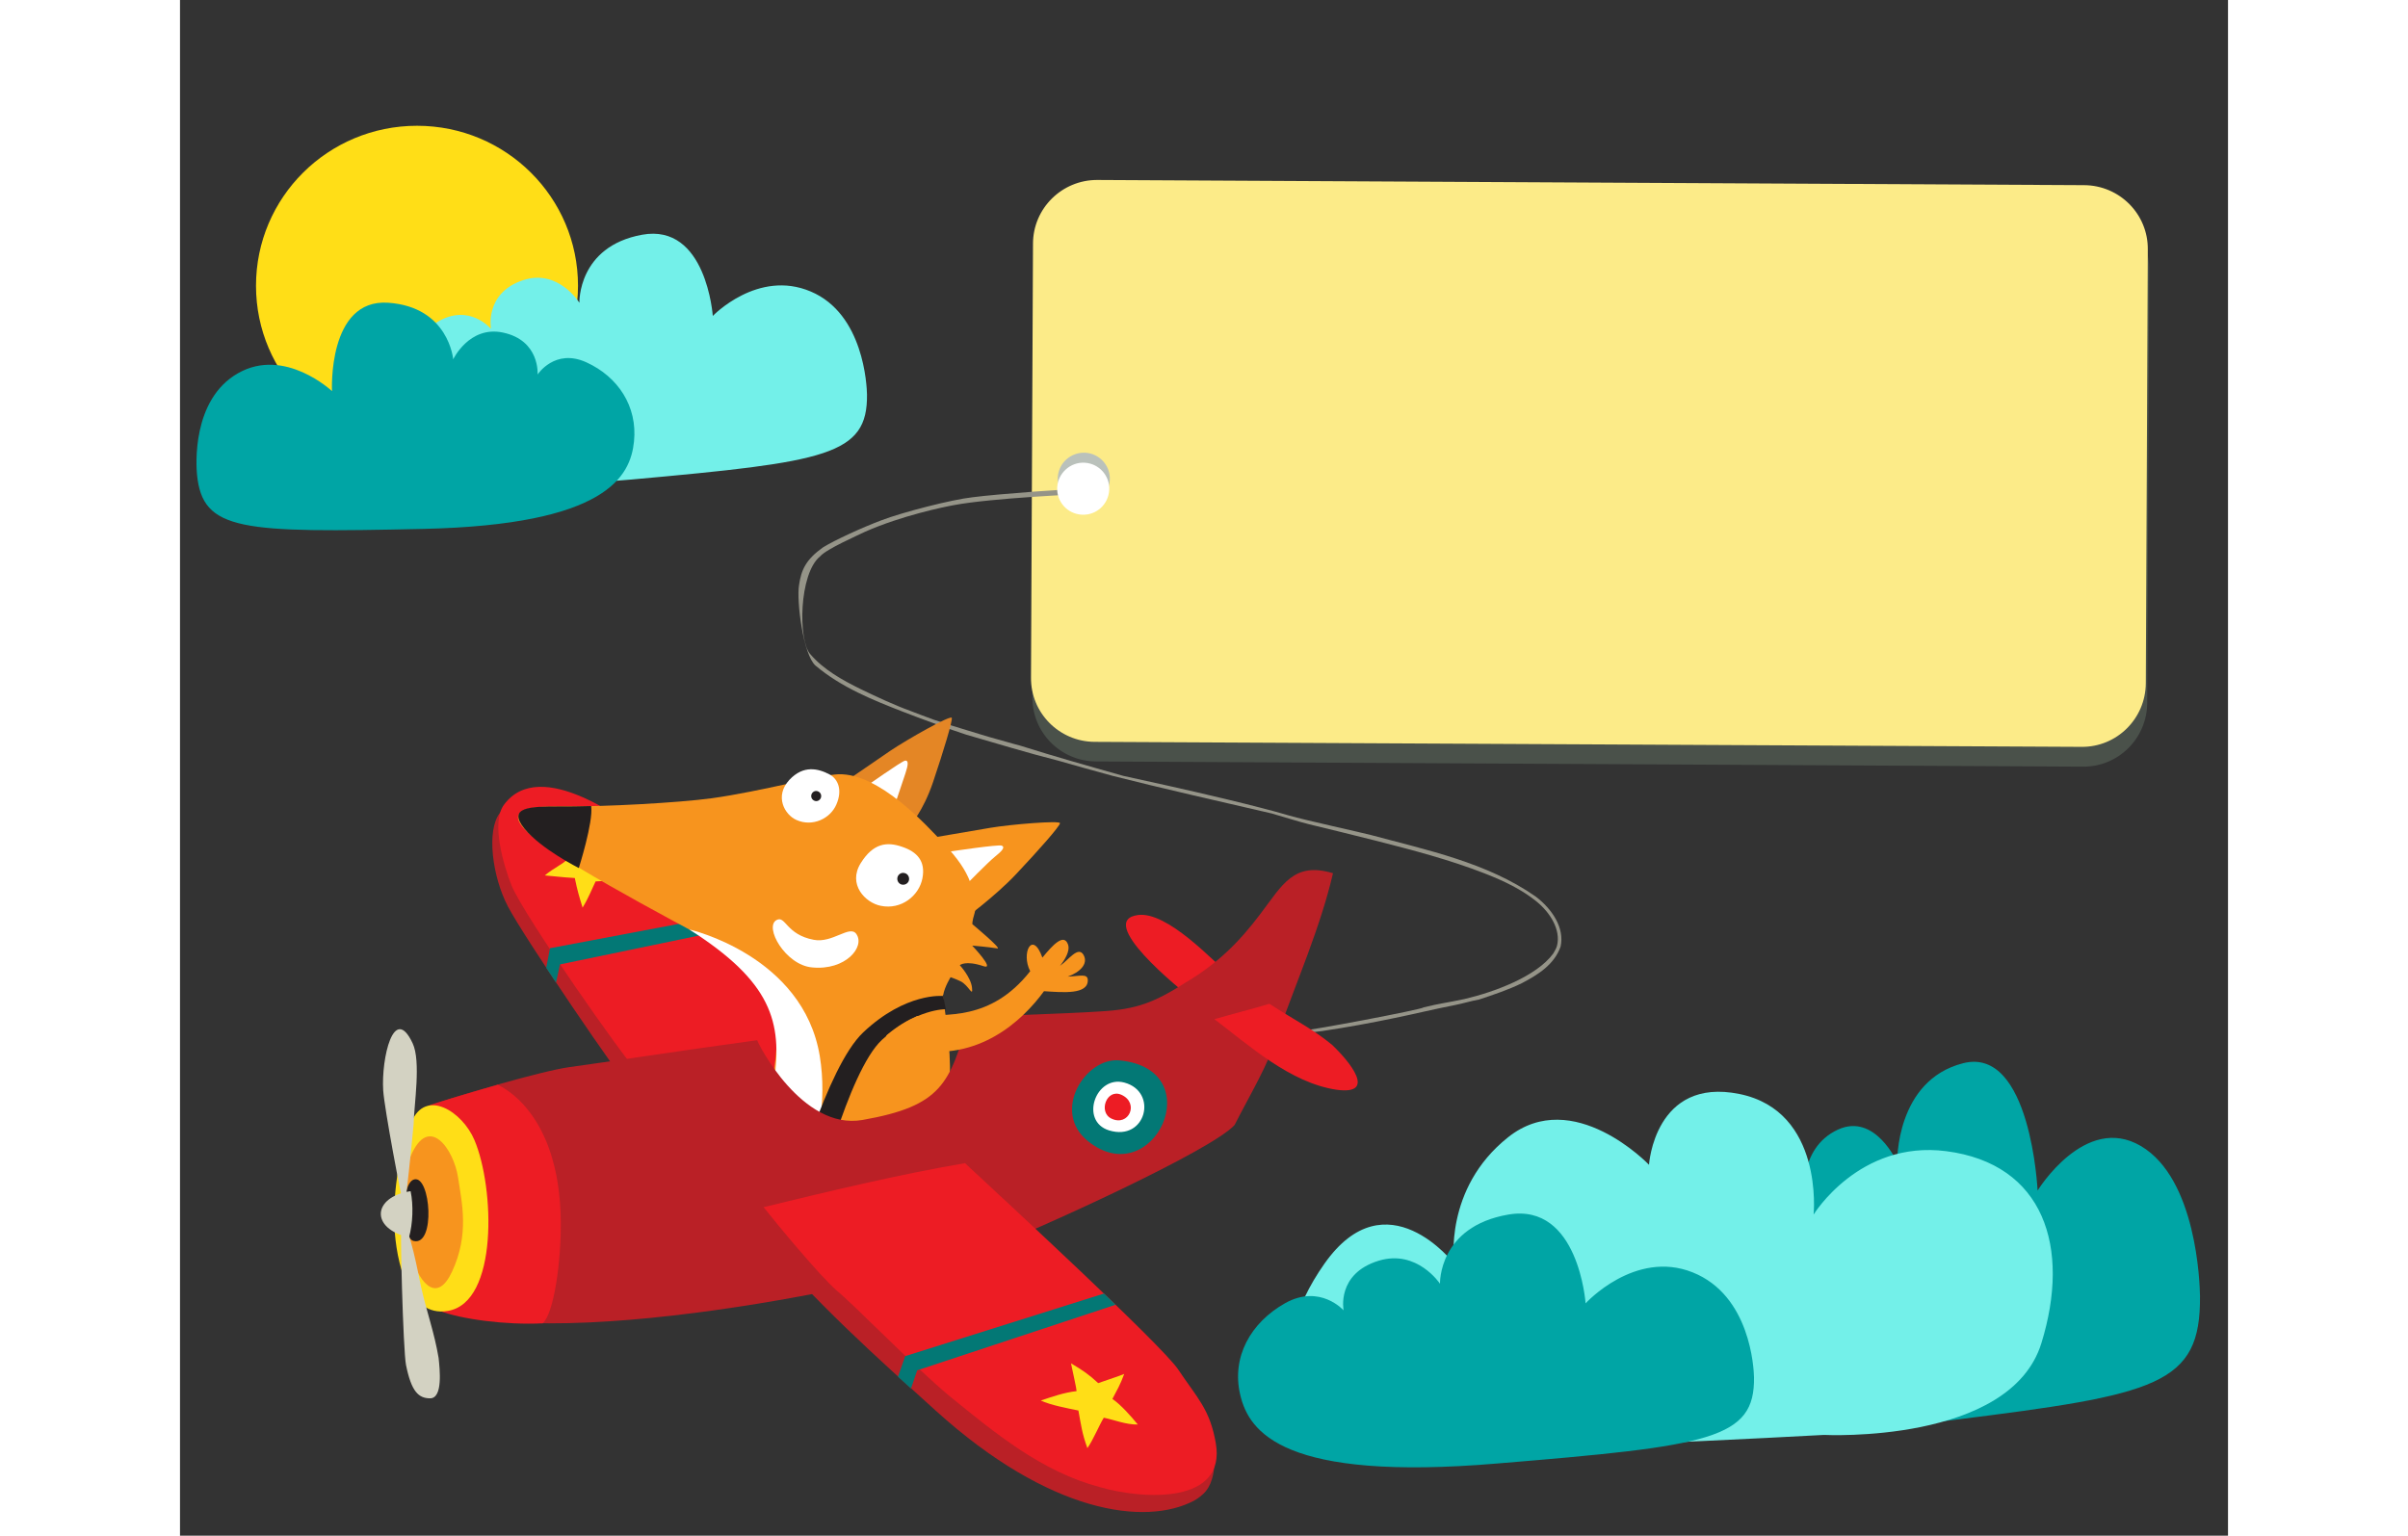 <?xml version="1.0" encoding="utf-8"?>
<!-- Generator: Adobe Illustrator 26.2.1, SVG Export Plug-In . SVG Version: 6.00 Build 0)  -->
<svg version="1.1" id="Capa_1" xmlns="http://www.w3.org/2000/svg" xmlns:xlink="http://www.w3.org/1999/xlink" x="0px" y="0px"
	width="1204px" height="768px"	 viewBox="0 0 1024 768" style="enable-background:new 0 0 1024 768;" xml:space="preserve">
<rect x="0" y="0" width="1024" height="768" fill="#333333" stroke="none"/>
<style type="text/css">
	.st0{fill:none;}
	.st1{fill:#FFDE17;}
	.st2{fill:#73F0E9;}
	.st3{opacity:0.45;}
	.st4{clip-path:url(#SVGID_00000038398600979509899640000005029421910597109946_);fill:#657567;}
	.st5{fill:#FCEB88;}
	.st6{fill:#959488;}
	.st7{fill:#E48625;}
	.st8{fill:#FFFFFF;}
	.st9{fill:#F7941E;}
	.st10{fill:#BA2026;}
	.st11{fill:#ED1C24;}
	.st12{fill:#037875;}
	.st13{fill:#231F20;}
	.st14{fill:#D3D2C2;}
	.st15{fill:#00A5A5;}
	.st16{fill:#BAC1BB;}
</style>
<rect x="32" class="st0" width="1024" height="768"/>
<rect x="32" class="st0" width="1024" height="768"/>
<path class="st1" d="M38,142.9c0,44.2,36,80,80.5,80c44.5,0,80.5-35.8,80.5-80s-36-80-80.5-80C74,62.9,38,98.7,38,142.9"/>
<rect x="32" class="st0" width="1024" height="768"/>
<path class="st2" d="M343.5,197.2c-0.1-4.3-1.6-40.2-28.1-51.4c-26.5-11.3-49,12.2-49,12.2s-3.2-46.5-35.4-40.6
	c-32.2,5.9-31.3,34-31.3,34s-10.6-17.1-28.1-11.3c-19.5,6.4-16.1,24.4-16.1,24.4s-10.8-13.1-26.8-3.5c-16,9.6-24.7,26.5-20.6,45
	c4,18.5,19.9,42.6,117.7,33.8C323.4,231,343.9,227.7,343.5,197.2"/>
<rect x="32" class="st0" width="1024" height="768"/>
<rect x="32" class="st0" width="1024" height="768"/>
<g>
	<g class="st3">
		<g>
			<g>
				<defs>
					<rect id="SVGID_1_" x="426.2" y="99.9" width="558.5" height="283.6"/>
				</defs>
				<clipPath id="SVGID_00000160900020525273273740000005172054333624483719_">
					<use xlink:href="#SVGID_1_"  style="overflow:visible;"/>
				</clipPath>
				<path style="clip-path:url(#SVGID_00000160900020525273273740000005172054333624483719_);fill:#657567;" d="M459.4,99.9
					l493.4,2.6c17.7,0.1,32,14.5,31.8,32.2l-1,216.9c-0.1,17.7-14.5,32-32.2,31.8l-493.4-2.6c-17.7-0.1-32-14.5-31.8-32.2l1-216.9
					C427.3,114,441.7,99.8,459.4,99.9"/>
			</g>
		</g>
	</g>
	<path class="st5" d="M458.7,90l493.4,2.6c17.7,0.1,32,14.5,31.8,32.2l-1,216.9c-0.1,17.7-14.5,32-32.2,31.8L457.3,371
		c-17.7-0.1-32-14.5-31.8-32.2l1-216.9C426.5,104.2,441,89.9,458.7,90"/>
</g>
<rect x="32" class="st0" width="1024" height="768"/>
<path class="st6" d="M452.5,244.4c0.7,0-1.7,2.7-1.7,2.7s-44.6,1.9-63.8,5.5c-5,0.9-26,5.2-44.4,13.3c-3.2,1.6-19.3,8.6-22.5,12.3
	c-10.7,8.6-11.1,42.4-4.9,49c6.5,7.6,15.9,12.9,25.3,17.5c7.9,3.8,16.6,7.9,24.9,10.9c0,0,8.8,3.4,11.7,4.4
	c8.1,2.7,10.5,3.4,16.4,5.2c4.4,1.3,9.9,3.1,14.4,4.3c4.2,1.1,7.5,2.2,11.9,3.3c17.1,5.4,34.4,10.3,51.8,15.2l22.7,5
	c16.1,3.6,44.2,10.1,60.1,14.8c8.6,2.5,36.2,8.5,41.1,9.8c28.2,7.6,57.9,13.7,82.4,30.8c8,6.1,14.5,15.5,12.4,25
	c-3.2,9-11.2,14-19.4,18.3c-6.5,3.2-14.5,5.9-21.5,8.2c-3.6,0.6-8.2,2-11.8,2.7c-10.3,2-20,4.4-30.3,6.5c-11.9,2.5-24,4.7-36.1,6.5
	c-0.5,0.1-8.8,1-8.8,1.3l0.4-1.8c0.2,0.7,58.5-10.3,59-11.3c8.4-2.1,10.7-2.1,20.5-4.2c14.9-3.5,35.8-11.2,44.3-22.7
	c0.7-1.2,1.5-2.5,1.9-3.9c2-7.9-3.3-16.6-10.4-22.3c-7.3-5.9-16.1-10.1-25-13.6c-18-7.1-36.9-12-55.7-16.8
	c-8.2-2.1-24.7-6.1-32.9-8.1c-3.8-0.9-13.5-3.9-18.7-5.4c-22.5-5.2-57.2-13.1-79.5-18.8c-9.1-2.5-18.2-5-27.2-7.6
	c-15.5-3.9-30.7-8.6-46-13c-5.8-1.9-11.6-3.9-17.3-6.1c-4.7-1.7-9.3-3.4-13.9-5.2c-15.5-6-31.3-12.4-44.1-23.2
	c-6.2-5.3-9.6-32.4-8.3-40.2c1.1-7.7,3.4-12.8,11.9-18.9c5.9-3.7,20.2-10.2,29.3-13.6c10.4-4,35.3-10.4,45.4-11.5
	C407.8,247.1,448.8,244.1,452.5,244.4"/>
<rect x="32" class="st0" width="1024" height="768"/>
<path class="st7" d="M331.1,391.9c0,0,15.8-10.7,24-16.4c8.3-5.6,30.3-18.1,30.8-16.5c0.4,1.5-4,16.2-9.4,32.2
	c-5,14.8-11.8,22.1-11.8,22.1L331.1,391.9z"/>
<rect x="32" class="st0" width="1024" height="768"/>
<path class="st8" d="M362.5,380.4c1.9-0.3,1.6,2.2,0.2,6.4c-1.4,4.2-5.2,15.5-5.2,15.5l-14.6-9C342.9,393.4,360.6,380.8,362.5,380.4
	"/>
<rect x="32" class="st0" width="1024" height="768"/>
<path class="st9" d="M376.4,418.9c0,0,18.8-3.2,28.7-4.9c9.9-1.7,35.1-3.8,34.9-2.3c-0.2,1.6-10.3,13.1-21.9,25.4
	c-10.7,11.4-26.8,23.1-26.8,23.1L376.4,418.9z"/>
<rect x="32" class="st0" width="1024" height="768"/>
<path class="st8" d="M410.9,422.9c1.8,0.8,0.1,2.7-3.4,5.5c-3.5,2.8-15.2,14.8-15.2,14.8l-7-17.4
	C385.3,425.8,409.2,422.2,410.9,422.9"/>
<rect x="32" class="st0" width="1024" height="768"/>
<path class="st10" d="M226,545.3c-4.5-3.8-54.1-76.7-62-91.9c-7.8-14.8-10.9-38-4.1-46.8c18.1-24.2,61.6,14,76.1,26.5
	c14,11.7,24.7,26.8,37.8,39.7c12.6,12.1,25.6,25.6,37.3,39c6.1,7,15.4,15.3,17.1,24.9c-20.4,6.5-39,6-59.3,4.5
	C253.7,539.9,240.6,541.2,226,545.3"/>
<rect x="32" class="st0" width="1024" height="768"/>
<path class="st11" d="M227.8,534.8c-4.5-3.8-55.4-76.1-62-91.9c-3.7-9.3-10.6-31.7-3.7-40.6c18.1-24.2,61.2,7.8,75.8,20.2
	c14,11.7,63.4,65.4,75.1,78.7c6.1,7,27.6,35.8,34.6,49.2c-20.4,6.5-37.7,25.5-58.1,24C274.3,573.2,242.1,551.6,227.8,534.8"/>
<rect x="32" class="st0" width="1024" height="768"/>
<path class="st1" d="M194,429.5c0.1-4.3-0.8-9.9-0.8-13.6c2.6,2.3,7.4,6.4,10.1,8.8c4.3-2,7.9-4.6,11.8-6.6
	c-0.8,4.8-3.2,9.3-4.3,12.9c4.8,3.2,8,5.3,11.8,8.5c-6.7,1-10.8,1.1-14.8,1.3c-1.9,3.9-3.5,8.2-6.5,13.1c-1.6-5.2-2.6-8.4-3.9-14.8
	c-6.9-0.4-9.9-0.9-15-1.3C186.8,434.1,191.1,432.4,194,429.5"/>
<rect x="32" class="st0" width="1024" height="768"/>
<polygon class="st12" points="273.4,457.5 185,474.2 183.1,484 188,491.4 190,482.3 278.6,463.9 "/>
<rect x="32" class="st0" width="1024" height="768"/>
<path class="st9" d="M329.2,387.2c-8,0.2-38.7,8.6-63.3,12c-16.8,2.3-54.8,4.3-71.4,4c-14.4,0.1-38.5-0.9-16.9,16.3
	c21,16.3,83.2,48.5,106.8,61.3c15.7,8.5,12.6,13.6,13.8,32.6c0.9,14.4-2,28.8-6.1,41.6c13.1,6.4,63.9,7.7,78.4,7.6
	c23.6-0.6,11.6-54.3,10.3-70.6c11.4-30.3,28.7-41.1,1.1-70.1C373.2,412.6,349.6,386.6,329.2,387.2"/>
<rect x="32" class="st0" width="1024" height="768"/>
<path class="st8" d="M254.6,464.8c0,0,57,12.9,65.3,63.4c7.5,46.1-19.9,90.4-19.9,90.4l-18-21.4c0,0,12.4-37.3,15.1-56.7
	C301.1,511.2,296,491.1,254.6,464.8"/>
<rect x="32" class="st0" width="1024" height="768"/>
<path class="st13" d="M189.6,403.3c-14.3,0-26.3,0.2-17.3,11.2c8.4,10.2,27.1,19.6,27.1,19.6s7.3-22.9,6.2-31
	C205.6,403.1,193.5,403.4,189.6,403.3"/>
<rect x="32" class="st0" width="1024" height="768"/>
<path class="st8" d="M371.2,439.3c-1.7,8.7-10.6,15.8-20.8,13.7c-7.7-1.5-16.7-10.7-10-21.4c6.2-9.9,13-10.8,20.7-8.1
	C368.5,426,372.9,430.6,371.2,439.3"/>
<rect x="32" class="st0" width="1024" height="768"/>
<path class="st8" d="M328.2,402.3c-3.1,7.2-12,11.3-19.9,7.8c-6-2.6-11.2-11.9-3.6-20.1c7-7.5,14.4-5.7,20.1-2.7
	C329.1,389.7,331.3,395.1,328.2,402.3"/>
<rect x="32" class="st0" width="1024" height="768"/>
<path class="st13" d="M358.7,438.9c-0.3,1.6,0.7,3.2,2.3,3.5c1.6,0.3,3.2-0.7,3.5-2.3c0.3-1.6-0.7-3.2-2.3-3.5
	C360.6,436.2,359,437.3,358.7,438.9"/>
<rect x="32" class="st0" width="1024" height="768"/>
<path class="st13" d="M315.8,397.1c-0.5,1.3,0,2.7,1.3,3.3c1.3,0.6,2.7,0,3.3-1.3c0.5-1.3,0-2.7-1.3-3.3
	C317.8,395.2,316.4,395.8,315.8,397.1"/>
<rect x="32" class="st0" width="1024" height="768"/>
<path class="st13" d="M317.5,603.2c0,0,16.3-67.3,33.5-83.2c16.8-15.6,31.9-15.3,31.9-15.3l-1.3-6.6c0,0-18.6-2-40,18.2
	c-18.5,17.5-35.7,81.9-35.7,81.9L317.5,603.2z"/>
<rect x="32" class="st0" width="1024" height="768"/>
<path class="st11" d="M524.4,487.3c-7.9-6.8-30.8-31.6-45.4-29.7c-21.4,2.8,20.5,37,27.9,42.4C512.9,494.8,519.9,492.1,524.4,487.3"
	/>
<rect x="32" class="st0" width="1024" height="768"/>
<path class="st10" d="M576.5,436.7c-19.6-5.9-25.2,5.7-36.2,20.2c-10.9,14.5-21.7,25.1-37.7,34.6c-15.3,9.7-24.1,13.3-42.3,14.3
	c-17.6,1.2-57.6,2.3-65.9,3c-9.5,33-13.3,44.3-53.2,51.3c-30.2,5.3-52.3-38.3-52.6-39.9c-43.1,5.9-74.2,10.8-93.5,13.4
	c-14.8,2-55.7,14.4-70,18.9c-6.6,2.7-6.4,25.5-8.4,32.4c-3.7,15.3,7,51.7,6.7,67c55.4,28,237.7-10.8,275.4-25.3
	c31.9-12.4,117-51.3,128.5-64c7.7-15.2,16.7-29.7,21.9-46.1C558.4,490.4,570.2,463.8,576.5,436.7"/>
<rect x="32" class="st0" width="1024" height="768"/>
<path class="st11" d="M190.4,610.8c-0.6-55.2-30.3-67.6-31.5-68.3c-18.5,5.4-29.5,8.4-37.3,11.8c-6.2,3.4-4.2,28.2-5.6,35.3
	c-2.1,15.6,12.4,50.7,13.6,65.9c11.2,4.3,33.4,7.2,51.7,6.3C187,657,190.6,630.7,190.4,610.8"/>
<rect x="32" class="st0" width="1024" height="768"/>
<path class="st1" d="M115.7,561.2c7.1-17.1,25.5-5.3,31.5,8.9c10.1,23.7,12.1,81.5-13.4,85.5c-19.7,3.4-25.8-24.9-26.6-42.6
	C106.6,599.9,108.5,578.6,115.7,561.2"/>
<rect x="32" class="st0" width="1024" height="768"/>
<path class="st9" d="M112.1,593.4c0.2-1.5,1.9-11.8,3.2-15.1c9.1-21.7,21.6-3.4,23.7,10.4c2,13.1,5.7,28.6-3,47.3
	c-7.2,15.4-15.5,6.9-20.3-7.1C111.7,616.8,110.9,605.2,112.1,593.4"/>
<rect x="32" class="st0" width="1024" height="768"/>
<path class="st12" d="M469.8,530.3c-17.1-1.7-34.3,25.6-15.8,40.4C486.6,596.9,515.7,534.8,469.8,530.3"/>
<rect x="32" class="st0" width="1024" height="768"/>
<path class="st8" d="M472.2,541.4c-14.4-3.9-22.5,19.3-7.7,23.9C483,571,489.2,546,472.2,541.4"/>
<rect x="32" class="st0" width="1024" height="768"/>
<path class="st11" d="M470.7,547.5c-7.4-3.3-11.7,8.7-5,11.9C474.4,563.6,479.8,551.6,470.7,547.5"/>
<rect x="32" class="st0" width="1024" height="768"/>
<path class="st10" d="M291.8,603.7c0,0-0.9,6.1-4.1,12.1c29.4,35.3,61.6,63.8,90.2,89.7c56.8,51.4,104.7,57.8,129.1,45
	c1.6-0.9,4.4-2.8,6-4.9c3.7-4.5,4.1-11.9,4.1-11.9c-6.8-9.4-24.8-45.8-30.8-55.7c-12.9-19.3-27.7-28.9-47.2-41.6
	c-25-15.7-49-29.2-78.9-33.8C351.8,601.7,297.9,602.7,291.8,603.7"/>
<rect x="32" class="st0" width="1024" height="768"/>
<path class="st11" d="M291.8,603.7c31.6-7.7,68.2-16.5,100.7-22c22,20.5,97,89.7,106.4,102.9c9.8,14.7,16,20,19,37.1
	c5.3,30.5-35.9,28.4-58,22c-29.2-7.8-52.1-26.8-75.1-45.5c-17.2-14.2-48-46-56.7-53C319.5,637.5,298.7,612.5,291.8,603.7"/>
<rect x="32" class="st0" width="1024" height="768"/>
<path class="st11" d="M517.2,509.7c9.2-2.7,19.3-5.2,27.5-7.7c13.1,8.5,21.4,12.4,31.2,20.4c9,8.5,22.7,25.3,2.5,22.6
	C555,541.6,534.1,522.4,517.2,509.7"/>
<rect x="32" class="st0" width="1024" height="768"/>
<path class="st13" d="M117.2,589.8c8.1-1.9,10.7,33.5-0.4,30.8C110.5,619.1,110.3,591.3,117.2,589.8"/>
<rect x="32" class="st0" width="1024" height="768"/>
<path class="st14" d="M115.3,595.7c-19,2.8-20.4,18.7-0.8,23.1C116.4,612,116.8,602.8,115.3,595.7"/>
<rect x="32" class="st0" width="1024" height="768"/>
<path class="st14" d="M112.2,604.3c-1.6-5.1-10-49.9-10.6-59c-1-16,5.3-43.6,14.7-23.6c4.3,9,0.7,30.8,0.5,40.7
	C115.5,576.2,113.2,598.3,112.2,604.3"/>
<rect x="32" class="st0" width="1024" height="768"/>
<path class="st14" d="M113,682.6c2.7,13.4,6.3,16.7,12.1,16.7c6.4-0.1,4.8-14.5,4.2-20.2c-2.2-13.1-5.9-22.7-8.8-35.7
	c-1.6-7.4-5.2-27.9-9.7-33.4C109.8,611.6,111.6,675.8,113,682.6"/>
<rect x="32" class="st0" width="1024" height="768"/>
<path class="st1" d="M448.3,695.7c0.1-0.6-2.1-10.5-2.8-13.9c5.9,3.5,9.1,5.7,13.6,9.9c4.4-1.6,10.8-3.6,13-4.6
	c-1.9,5.3-3.7,8.3-5.9,12.5c4.1,2.8,9.3,8.6,12.7,12.8c-6,0.1-11.6-2.3-17-3.4c-2.3,3.7-5.3,11.1-8.2,15.2
	c-2.7-7.3-3.2-11.8-4.5-18.8c-5.8-1.2-13.9-2.7-18.8-5C436.4,698.4,442,696.4,448.3,695.7"/>
<rect x="32" class="st0" width="1024" height="768"/>
<polygon class="st12" points="462,646.9 362.6,678.2 359,688.5 365.5,694.4 368.6,685.3 467.8,652.5 "/>
<rect x="32" class="st0" width="1024" height="768"/>
<path class="st9" d="M453.9,490.1c-0.1-3.4-4.1-1.9-10-1.7c5.8-2.1,10.4-6.2,7.9-10.8c-2.7-4.8-7.6,2.6-11.8,5.4
	c2.3-2.8,5.2-7.4,4-10.7c-2.1-5.8-7.8,0.5-12.8,6.6c-5-14-10.8-2.2-6.1,6.8c-19.9,25.3-42.7,21.2-56.2,22.4c-0.1,0-0.2,0-0.3,0
	c-4.6,2-9.9,5-15.5,9.8c2.6,3.5,9.2,6.2,14.3,7.1c31.7,5.8,53.6-14.2,64.6-29.3C441.5,496.3,454.1,497.5,453.9,490.1"/>
<rect x="32" class="st0" width="1024" height="768"/>
<path class="st9" d="M385.3,488.7c0,0,2.4,0.8,4.9,2c4.1,1.9,6.4,8.5,5.8,3.2c-0.6-5.3-6.1-11.2-6.1-11.2s2.7-2.6,11.9,0.5
	c6,2-5.7-10.3-5.7-10.3s7.6,0.6,12.6,1.4c2.5,0.4-12.5-12.1-12.5-12.1s-0.3-1,1.1-5.6c0.7-2.3,1.7-9.5,1.7-9.5s0.2-0.4,0.5-1.2
	l-12.7-3.2l-13.8,54.5l8.6,0.4C382.3,493.5,385.3,488.7,385.3,488.7"/>
<rect x="32" class="st0" width="1024" height="768"/>
<path class="st8" d="M298.3,460.1c4.5-2.4,4.7,7.3,18.6,9.9c9.3,1.8,17.9-7.5,21.2-3c4.7,6.4-5.3,18.5-22.1,16.8
	C302.7,482.6,291.9,463.5,298.3,460.1"/>
<rect x="32" class="st0" width="1024" height="768"/>
<rect x="32" class="st0" width="1024" height="768"/>
<path class="st15" d="M1010,648.1c-0.1-6.3-1.7-58.6-29.6-75c-27.9-16.4-51.6,22.3-51.6,22.3s-3.4-72.2-37.2-63.7
	c-33.9,8.6-33,49.6-33,49.6s-11.1-24.9-29.6-16.4c-20.5,9.4-16.9,35.6-16.9,35.6s-11.4-19.1-28.2-5.1c-16.8,14-26,38.7-21.7,65.6
	c4.2,27,21,62.1,123.9,49.2C988.8,697.4,1010.4,692.7,1010,648.1"/>
<rect x="32" class="st0" width="1024" height="768"/>
<path class="st2" d="M822,717.6c0,0,93.1,4.7,108.7-45.9c14.8-47.9,1.3-89.7-47.6-96c-43.5-5.6-66.3,31.7-66.3,31.7
	s5.2-51.7-37.1-60.3c-42.4-8.6-45.2,35.4-45.2,35.4s-37.9-39.6-70.4-13.8c-32.5,25.8-27,63.3-27,63.3s-33.9-44.1-64.9,0
	c-31.1,44.1-21.2,90,22.6,92.8C638.4,727.7,822,717.6,822,717.6"/>
<rect x="32" class="st0" width="1024" height="768"/>
<path class="st15" d="M787,688.7c-0.1-4.4-1.8-40.9-30.7-52.4c-28.9-11.5-53.5,15.5-53.5,15.5s-3.5-50.4-38.6-44.4
	c-35.1,6-34.2,34.6-34.2,34.6s-11.5-17.4-30.7-11.5c-21.2,6.5-17.5,24.8-17.5,24.8s-11.8-13.3-29.2-3.6c-17.4,9.8-26.9,27-22.5,45.8
	s21.7,43.4,128.4,34.4C765.1,723.1,787.5,719.8,787,688.7"/>
<rect x="32" class="st0" width="1024" height="768"/>
<g>
	<path class="st16" d="M452.6,226.4c7.2,0.4,12.7,6.5,12.3,13.7c-0.4,7.2-6.5,12.7-13.7,12.3s-12.7-6.5-12.3-13.7
		S445.4,226.1,452.6,226.4"/>
	<path class="st8" d="M452.3,231.4c7.2,0.4,12.7,6.5,12.3,13.7s-6.5,12.7-13.7,12.3s-12.7-6.5-12.3-13.7
		C439,236.6,445.2,231,452.3,231.4"/>
</g>
<path class="st15" d="M8.5,237.3c-0.4-4-2.8-37.5,20.6-50.7c23.3-13.2,46.9,9,46.9,9s-2.3-46.3,28.1-44.2
	c30.3,2.1,32.5,28.3,32.5,28.3s8-16.9,24.8-13.4c18.7,3.9,17.4,21,17.4,21s8.6-13.3,24.4-6.1c15.8,7.2,25.6,22,23.8,39.6
	s-13.9,41.6-105.1,43.7C30.6,266.5,11.3,265.7,8.5,237.3"/>
</svg>
